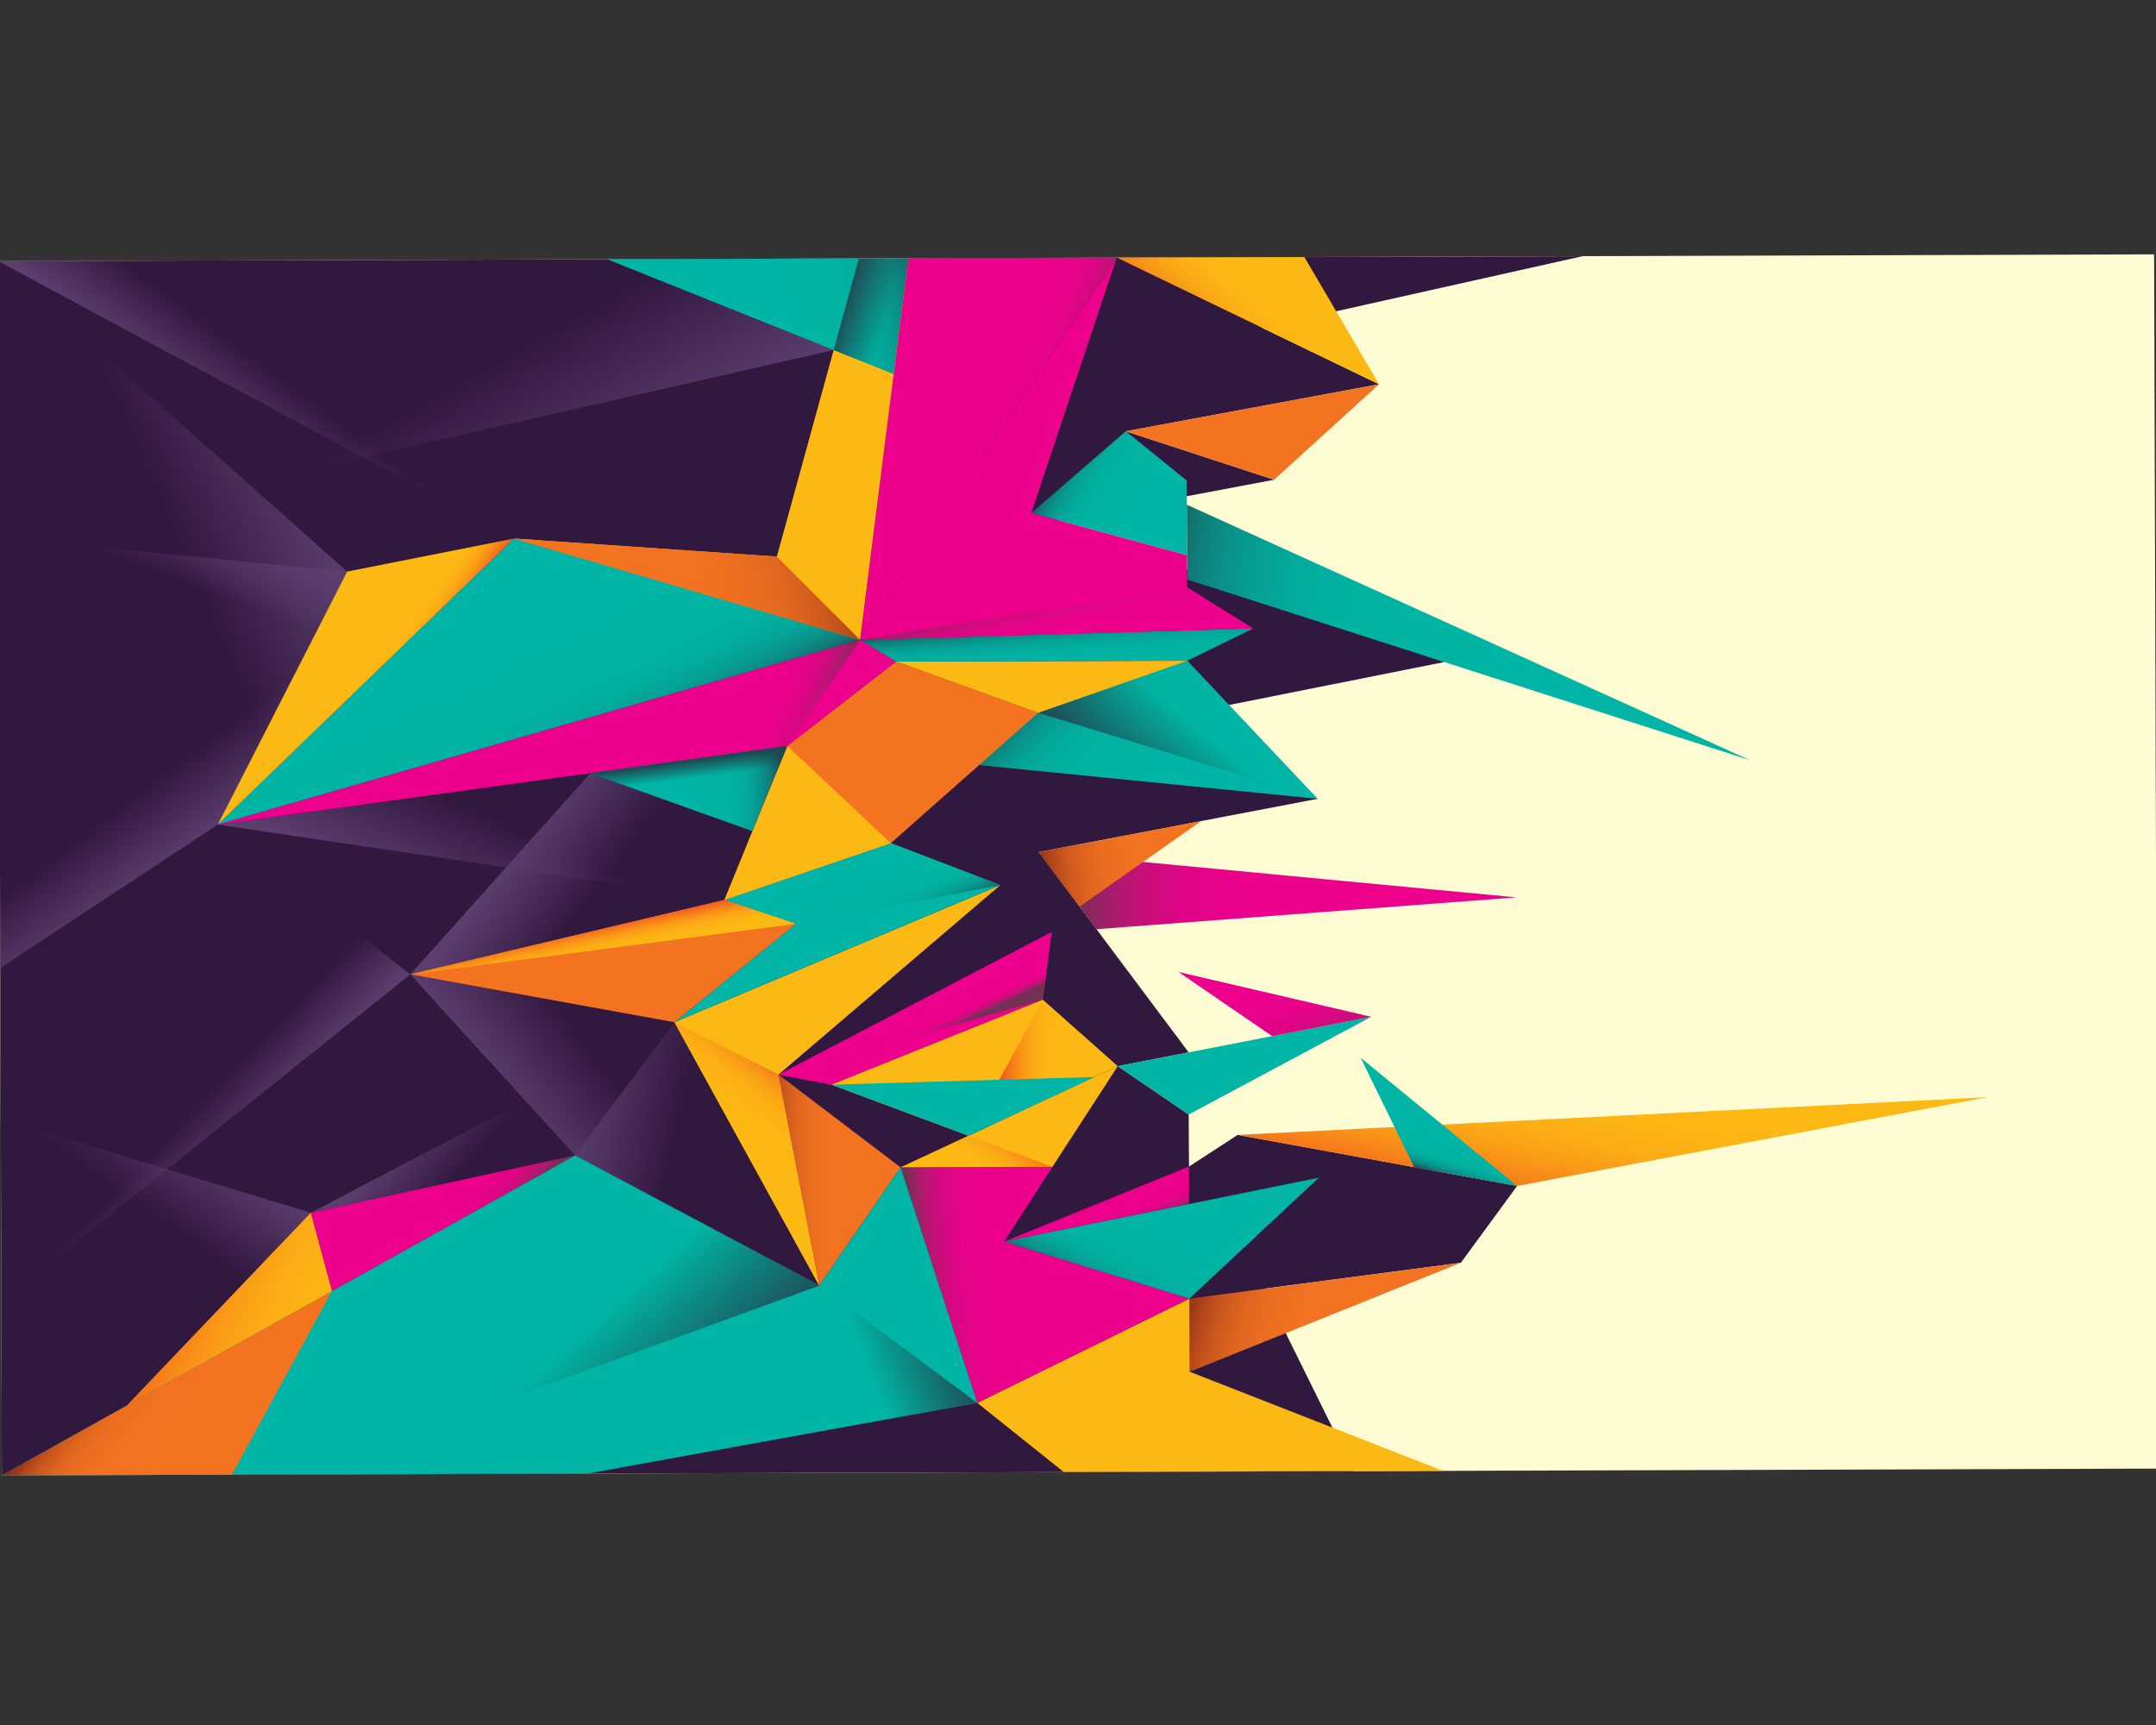<?xml version="1.0" encoding="utf-8"?>
<!-- Generator: Adobe Illustrator 22.1.0, SVG Export Plug-In . SVG Version: 6.00 Build 0)  -->
<svg version="1.1" id="Layer_1" xmlns="http://www.w3.org/2000/svg" xmlns:xlink="http://www.w3.org/1999/xlink" x="0px" y="0px"
	 viewBox="0 0 1280 1024" style="enable-background:new 0 0 1280 1024;" xml:space="preserve">
<rect x="0" y="0" width="1280" height="1024" fill="#333333" stroke="none"/>
<style type="text/css">
	.st0{fill:#FFFBD3;}
	.st1{fill:#31183E;}
	.st2{fill:url(#SVGID_1_);}
	.st3{fill:url(#SVGID_2_);}
	.st4{fill:url(#SVGID_3_);}
	.st5{fill:url(#SVGID_4_);}
	.st6{fill:url(#SVGID_5_);}
	.st7{fill:url(#SVGID_6_);}
	.st8{fill:url(#SVGID_7_);}
	.st9{fill:url(#SVGID_8_);}
	.st10{fill:url(#SVGID_9_);}
	.st11{fill:url(#SVGID_10_);}
	.st12{fill:url(#SVGID_11_);}
	.st13{fill:url(#SVGID_12_);}
	.st14{fill:url(#SVGID_13_);}
	.st15{fill:url(#SVGID_14_);}
	.st16{fill:#FDB913;}
	.st17{fill:url(#SVGID_15_);}
	.st18{fill:url(#SVGID_16_);}
	.st19{fill:url(#SVGID_17_);}
	.st20{fill:#EC008C;}
	.st21{fill:url(#SVGID_18_);}
	.st22{fill:#00B5A5;}
	.st23{fill:url(#SVGID_19_);}
	.st24{fill:url(#SVGID_20_);}
	.st25{fill:url(#SVGID_21_);}
	.st26{fill:url(#SVGID_22_);}
	.st27{fill:url(#SVGID_23_);}
	.st28{fill:url(#SVGID_24_);}
	.st29{fill:url(#SVGID_25_);}
	.st30{fill:url(#SVGID_26_);}
	.st31{fill:url(#SVGID_27_);}
	.st32{fill:#F37321;}
	.st33{fill:url(#SVGID_28_);}
	.st34{fill:url(#SVGID_29_);}
	.st35{fill:url(#SVGID_30_);}
	.st36{fill:url(#SVGID_31_);}
	.st37{fill:url(#SVGID_32_);}
	.st38{fill:url(#SVGID_33_);}
	.st39{fill:url(#SVGID_34_);}
	.st40{fill:url(#SVGID_35_);}
	.st41{fill:url(#SVGID_36_);}
	.st42{fill:url(#SVGID_37_);}
	.st43{fill:url(#SVGID_38_);}
	.st44{fill:url(#SVGID_39_);}
	.st45{fill:url(#SVGID_40_);}
	.st46{fill:url(#SVGID_41_);}
	.st47{fill:url(#SVGID_42_);}
	.st48{fill:url(#SVGID_43_);}
	.st49{fill:url(#SVGID_44_);}
	.st50{fill:url(#SVGID_45_);}
	.st51{fill:url(#SVGID_46_);}
	.st52{fill:url(#SVGID_47_);}
	.st53{fill:url(#SVGID_48_);}
	.st54{fill:url(#SVGID_49_);}
</style>
<rect x="0" y="153" transform="matrix(1 -3.143509e-03 3.143509e-03 1 -1.611 2.014)" class="st0" width="1280" height="720.8"/>
<polygon class="st1" points="803.8,873.3 750.3,765 867.3,749.6 900.7,704 734.8,673.7 705.9,692.5 705.7,661.6 663.6,632.9 
	705.7,624.7 616.7,505.8 782.3,474.2 651.9,434 857.5,393 625.9,309.4 756.4,284.8 668.4,256 818.7,228.1 749.3,194.6 939.5,152.1 
	-1.1,155 1.1,875.8 "/>
<linearGradient id="SVGID_1_" gradientUnits="userSpaceOnUse" x1="1021.697" y1="468.163" x2="964.568" y2="596.056" gradientTransform="matrix(-1 3.143509e-03 -3.143509e-03 -1 1281.611 1024.771)">
	<stop  offset="0.168" style="stop-color:#5B3D6E"/>
	<stop  offset="0.23" style="stop-color:#5B3D6E;stop-opacity:0.854"/>
	<stop  offset="0.588" style="stop-color:#5B3D6E;stop-opacity:0"/>
</linearGradient>
<polygon class="st2" points="430.1,534.2 129.3,489.5 467.4,442.8 "/>
<linearGradient id="SVGID_2_" gradientUnits="userSpaceOnUse" x1="949.281" y1="365.529" x2="830.515" y2="341.077" gradientTransform="matrix(-1 3.143509e-03 -3.143509e-03 -1 1281.611 1024.771)">
	<stop  offset="0.109" style="stop-color:#5B3D6E"/>
	<stop  offset="0.179" style="stop-color:#5B3D6E;stop-opacity:0.854"/>
	<stop  offset="0.588" style="stop-color:#5B3D6E;stop-opacity:0"/>
</linearGradient>
<polygon class="st3" points="486.4,763.2 341.4,685.8 400.4,606.8 "/>
<linearGradient id="SVGID_3_" gradientUnits="userSpaceOnUse" x1="1100.613" y1="716.659" x2="1049.477" y2="784.84" gradientTransform="matrix(-1 3.143509e-03 -3.143509e-03 -1 1281.611 1024.771)">
	<stop  offset="0.276" style="stop-color:#5B3D6E"/>
	<stop  offset="0.344" style="stop-color:#5B3D6E;stop-opacity:0.854"/>
	<stop  offset="0.744" style="stop-color:#5B3D6E;stop-opacity:0"/>
</linearGradient>
<polygon class="st4" points="461.2,330.4 305.1,319.7 -1.1,155 329.7,154 "/>
<linearGradient id="SVGID_4_" gradientUnits="userSpaceOnUse" x1="1055.9" y1="774.245" x2="1223.406" y2="702.882" gradientTransform="matrix(-1 3.143509e-03 -3.143509e-03 -1 1281.611 1024.771)">
	<stop  offset="0.27" style="stop-color:#5B3D6E"/>
	<stop  offset="0.34" style="stop-color:#5B3D6E;stop-opacity:0.854"/>
	<stop  offset="0.744" style="stop-color:#5B3D6E;stop-opacity:0"/>
</linearGradient>
<polygon class="st5" points="206.1,339.3 -1.1,155 -0.4,399.4 129.3,489.5 "/>
<linearGradient id="SVGID_5_" gradientUnits="userSpaceOnUse" x1="1036.68" y1="406.283" x2="963.804" y2="343.818" gradientTransform="matrix(-1 3.143509e-03 -3.143509e-03 -1 1281.611 1024.771)">
	<stop  offset="0.313" style="stop-color:#5B3D6E"/>
	<stop  offset="0.376" style="stop-color:#5B3D6E;stop-opacity:0.854"/>
	<stop  offset="0.744" style="stop-color:#5B3D6E;stop-opacity:0"/>
</linearGradient>
<polygon class="st6" points="400.4,606.8 341.4,685.8 184.5,719.9 "/>
<linearGradient id="SVGID_6_" gradientUnits="userSpaceOnUse" x1="969.748" y1="652.157" x2="1067.042" y2="826.423" gradientTransform="matrix(-1 3.143509e-03 -3.143509e-03 -1 1281.611 1024.771)">
	<stop  offset="0.276" style="stop-color:#5B3D6E"/>
	<stop  offset="0.344" style="stop-color:#5B3D6E;stop-opacity:0.854"/>
	<stop  offset="0.744" style="stop-color:#5B3D6E;stop-opacity:0"/>
</linearGradient>
<polygon class="st7" points="494.9,207.8 -0.6,320.7 -1.1,155 360.5,153.9 "/>
<linearGradient id="SVGID_7_" gradientUnits="userSpaceOnUse" x1="999" y1="539.756" x2="909.163" y2="472.493" gradientTransform="matrix(-1 3.143509e-03 -3.143509e-03 -1 1281.611 1024.771)">
	<stop  offset="0.276" style="stop-color:#5B3D6E"/>
	<stop  offset="0.344" style="stop-color:#5B3D6E;stop-opacity:0.854"/>
	<stop  offset="0.744" style="stop-color:#5B3D6E;stop-opacity:0"/>
</linearGradient>
<polygon class="st8" points="243.6,578.4 430.1,534.2 446.7,493.4 350.5,459 "/>
<linearGradient id="SVGID_8_" gradientUnits="userSpaceOnUse" x1="1023.49" y1="369.041" x2="917.67" y2="448.471" gradientTransform="matrix(-1 3.143509e-03 -3.143509e-03 -1 1281.611 1024.771)">
	<stop  offset="0.292" style="stop-color:#5B3D6E"/>
	<stop  offset="0.356" style="stop-color:#5B3D6E;stop-opacity:0.854"/>
	<stop  offset="0.733" style="stop-color:#5B3D6E;stop-opacity:0"/>
</linearGradient>
<polygon class="st9" points="341.4,685.8 400.4,606.8 243.6,578.4 "/>
<linearGradient id="SVGID_9_" gradientUnits="userSpaceOnUse" x1="1147.93" y1="393.078" x2="1226.188" y2="282.684" gradientTransform="matrix(-1 3.143509e-03 -3.143509e-03 -1 1281.611 1024.771)">
	<stop  offset="0.292" style="stop-color:#5B3D6E"/>
	<stop  offset="0.351" style="stop-color:#5B3D6E;stop-opacity:0.854"/>
	<stop  offset="0.696" style="stop-color:#5B3D6E;stop-opacity:0"/>
</linearGradient>
<polygon class="st10" points="184.5,719.9 75.2,834.4 1.1,875.8 0.5,664.2 "/>
<linearGradient id="SVGID_10_" gradientUnits="userSpaceOnUse" x1="1121.615" y1="317.383" x2="1188.961" y2="382.126" gradientTransform="matrix(-1 3.143509e-03 -3.143509e-03 -1 1281.611 1024.771)">
	<stop  offset="0.356" style="stop-color:#5B3D6E"/>
	<stop  offset="0.412" style="stop-color:#5B3D6E;stop-opacity:0.854"/>
	<stop  offset="0.733" style="stop-color:#5B3D6E;stop-opacity:0"/>
</linearGradient>
<polygon class="st11" points="243.6,578.4 129.3,489.5 0.5,664.2 0.8,773.1 "/>
<linearGradient id="SVGID_11_" gradientUnits="userSpaceOnUse" x1="1124.44" y1="502.073" x2="1197.484" y2="599.253" gradientTransform="matrix(-1 3.143509e-03 -3.143509e-03 -1 1281.611 1024.771)">
	<stop  offset="0.356" style="stop-color:#5B3D6E"/>
	<stop  offset="0.412" style="stop-color:#5B3D6E;stop-opacity:0.854"/>
	<stop  offset="0.733" style="stop-color:#5B3D6E;stop-opacity:0"/>
</linearGradient>
<polygon class="st12" points="129.3,489.5 0.2,574.6 -0.6,319.1 206.1,339.3 "/>
<linearGradient id="SVGID_12_" gradientUnits="userSpaceOnUse" x1="1156.641" y1="752.398" x2="1190.53" y2="662.461" gradientTransform="matrix(-1 3.143509e-03 -3.143509e-03 -1 1281.611 1024.771)">
	<stop  offset="0.356" style="stop-color:#5B3D6E"/>
	<stop  offset="0.412" style="stop-color:#5B3D6E;stop-opacity:0.854"/>
	<stop  offset="0.733" style="stop-color:#5B3D6E;stop-opacity:0"/>
</linearGradient>
<polygon class="st13" points="129.3,489.5 -0.2,437.1 -0.6,319.1 206.1,339.3 "/>
<linearGradient id="SVGID_13_" gradientUnits="userSpaceOnUse" x1="692.057" y1="499.28" x2="437.976" y2="492.838" gradientTransform="matrix(-1 3.143509e-03 -3.143509e-03 -1 1281.611 1024.771)">
	<stop  offset="0.201" style="stop-color:#743153"/>
	<stop  offset="0.224" style="stop-color:#842A5B"/>
	<stop  offset="0.277" style="stop-color:#A41D6A"/>
	<stop  offset="0.334" style="stop-color:#BF1376"/>
	<stop  offset="0.397" style="stop-color:#D30A80"/>
	<stop  offset="0.468" style="stop-color:#E10487"/>
	<stop  offset="0.554" style="stop-color:#EA018B"/>
	<stop  offset="0.697" style="stop-color:#EC008C"/>
</linearGradient>
<polygon class="st14" points="900.1,532.7 650.9,551.6 616.7,505.8 "/>
<linearGradient id="SVGID_14_" gradientUnits="userSpaceOnUse" x1="433.415" y1="227.982" x2="597.109" y2="272.224" gradientTransform="matrix(-1 3.143509e-03 -3.143509e-03 -1 1281.611 1024.771)">
	<stop  offset="0.146" style="stop-color:#F37321"/>
	<stop  offset="0.449" style="stop-color:#F27221"/>
	<stop  offset="0.566" style="stop-color:#EB6D20"/>
	<stop  offset="0.651" style="stop-color:#DF651F"/>
	<stop  offset="0.72" style="stop-color:#CD591D"/>
	<stop  offset="0.78" style="stop-color:#B7491B"/>
	<stop  offset="0.833" style="stop-color:#9C3719"/>
	<stop  offset="0.861" style="stop-color:#8A2A17"/>
</linearGradient>
<polygon class="st15" points="867.3,749.6 706.3,814.3 706.1,770.9 "/>
<polygon class="st16" points="706.1,770.9 706.3,814.3 856.6,873.1 631.5,873.8 580.2,832.8 "/>
<linearGradient id="SVGID_15_" gradientUnits="userSpaceOnUse" x1="341.165" y1="275.985" x2="309.341" y2="429.917" gradientTransform="matrix(-1 3.143509e-03 -3.143509e-03 -1 1281.611 1024.771)">
	<stop  offset="8.954030e-02" style="stop-color:#EF4123"/>
	<stop  offset="0.17" style="stop-color:#F3641F"/>
	<stop  offset="0.257" style="stop-color:#F7821A"/>
	<stop  offset="0.349" style="stop-color:#FA9A17"/>
	<stop  offset="0.447" style="stop-color:#FCAB15"/>
	<stop  offset="0.553" style="stop-color:#FDB514"/>
	<stop  offset="0.685" style="stop-color:#FDB913"/>
</linearGradient>
<polygon class="st17" points="734.8,673.7 900.7,704 1179.9,651.3 "/>
<linearGradient id="SVGID_16_" gradientUnits="userSpaceOnUse" x1="436.103" y1="328.197" x2="423.522" y2="368.911" gradientTransform="matrix(-1 3.143509e-03 -3.143509e-03 -1 1281.611 1024.771)">
	<stop  offset="7.741940e-02" style="stop-color:#20444E"/>
	<stop  offset="0.103" style="stop-color:#185F63"/>
	<stop  offset="0.136" style="stop-color:#117A77"/>
	<stop  offset="0.173" style="stop-color:#0A9088"/>
	<stop  offset="0.217" style="stop-color:#06A095"/>
	<stop  offset="0.271" style="stop-color:#02AC9E"/>
	<stop  offset="0.347" style="stop-color:#01B3A3"/>
	<stop  offset="0.558" style="stop-color:#00B5A5"/>
</linearGradient>
<polygon class="st18" points="900.7,704 807.8,627.9 839.6,692.9 "/>
<linearGradient id="SVGID_17_" gradientUnits="userSpaceOnUse" x1="1944.297" y1="66.859" x2="1962.165" y2="58.539" gradientTransform="matrix(-3.143509e-03 -1 1 -3.143509e-03 493.458 2563.252)">
	<stop  offset="0.169" style="stop-color:#743153"/>
	<stop  offset="0.19" style="stop-color:#842A5B"/>
	<stop  offset="0.239" style="stop-color:#A41D6A"/>
	<stop  offset="0.292" style="stop-color:#BF1376"/>
	<stop  offset="0.35" style="stop-color:#D30A80"/>
	<stop  offset="0.416" style="stop-color:#E10487"/>
	<stop  offset="0.495" style="stop-color:#EA018B"/>
	<stop  offset="0.627" style="stop-color:#EC008C"/>
</linearGradient>
<polygon class="st19" points="493.7,643.9 619.2,593.5 624.4,553.2 462.2,637.9 "/>
<polygon class="st20" points="493.7,643.9 619.2,593.5 462.2,637.9 "/>
<polygon class="st16" points="624.8,692.7 663.6,632.9 534.7,693 "/>
<linearGradient id="SVGID_18_" gradientUnits="userSpaceOnUse" x1="1591.214" y1="856.994" x2="1484.165" y2="841.765" gradientTransform="matrix(0.705 -0.709 -0.709 -0.705 110.267 2366.347)">
	<stop  offset="0.365" style="stop-color:#EF4123"/>
	<stop  offset="0.37" style="stop-color:#F04523"/>
	<stop  offset="0.416" style="stop-color:#F4691E"/>
	<stop  offset="0.464" style="stop-color:#F7861A"/>
	<stop  offset="0.516" style="stop-color:#FA9C17"/>
	<stop  offset="0.572" style="stop-color:#FCAC15"/>
	<stop  offset="0.634" style="stop-color:#FDB614"/>
	<stop  offset="0.72" style="stop-color:#FDB913"/>
</linearGradient>
<polygon class="st21" points="534.7,693 624.8,692.7 575.1,674.2 "/>
<polygon class="st22" points="663.6,632.9 705.7,661.6 814.1,603.6 "/>
<linearGradient id="SVGID_19_" gradientUnits="userSpaceOnUse" x1="134.266" y1="-777.779" x2="304.208" y2="-777.779" gradientTransform="matrix(1 -3.143509e-03 3.143509e-03 1 361.839 1412.372)">
	<stop  offset="0.576" style="stop-color:#EF4123"/>
	<stop  offset="0.579" style="stop-color:#F04523"/>
	<stop  offset="0.61" style="stop-color:#F4691E"/>
	<stop  offset="0.642" style="stop-color:#F7861A"/>
	<stop  offset="0.676" style="stop-color:#FA9C17"/>
	<stop  offset="0.713" style="stop-color:#FCAC15"/>
	<stop  offset="0.755" style="stop-color:#FDB614"/>
	<stop  offset="0.812" style="stop-color:#FDB913"/>
</linearGradient>
<polygon class="st23" points="619.2,593.5 493.7,643.9 575.1,674.2 663.6,632.9 "/>
<polygon class="st16" points="619.2,593.5 493.7,643.9 575.1,674.2 "/>
<polygon class="st22" points="493.7,643.9 575.1,674.2 649.9,639.3 "/>
<linearGradient id="SVGID_20_" gradientUnits="userSpaceOnUse" x1="698.054" y1="614.057" x2="554.334" y2="467.833" gradientTransform="matrix(-1 3.143509e-03 -3.143509e-03 -1 1281.611 1024.771)">
	<stop  offset="6.666670e-02" style="stop-color:#20444E"/>
	<stop  offset="9.313602e-02" style="stop-color:#185F63"/>
	<stop  offset="0.126" style="stop-color:#117A77"/>
	<stop  offset="0.165" style="stop-color:#0A9088"/>
	<stop  offset="0.209" style="stop-color:#06A095"/>
	<stop  offset="0.265" style="stop-color:#02AC9E"/>
	<stop  offset="0.342" style="stop-color:#01B3A3"/>
	<stop  offset="0.558" style="stop-color:#00B5A5"/>
</linearGradient>
<polygon class="st24" points="704.9,392.2 467.4,442.8 782.3,474.2 "/>
<linearGradient id="SVGID_21_" gradientUnits="userSpaceOnUse" x1="604.324" y1="548.961" x2="517.462" y2="654.479" gradientTransform="matrix(-1 3.143509e-03 -3.143509e-03 -1 1281.611 1024.771)">
	<stop  offset="0" style="stop-color:#20444E"/>
	<stop  offset="6.218630e-02" style="stop-color:#20444E;stop-opacity:0.854"/>
	<stop  offset="0.425" style="stop-color:#20444E;stop-opacity:0"/>
</linearGradient>
<polygon class="st25" points="704.9,392.2 616.4,423.1 782.3,474.2 "/>
<linearGradient id="SVGID_22_" gradientUnits="userSpaceOnUse" x1="619.637" y1="284.781" x2="631.746" y2="317.88" gradientTransform="matrix(-1 3.143509e-03 -3.143509e-03 -1 1281.611 1024.771)">
	<stop  offset="0.239" style="stop-color:#743153"/>
	<stop  offset="0.257" style="stop-color:#842A5B"/>
	<stop  offset="0.298" style="stop-color:#A41D6A"/>
	<stop  offset="0.343" style="stop-color:#BF1376"/>
	<stop  offset="0.392" style="stop-color:#D30A80"/>
	<stop  offset="0.448" style="stop-color:#E10487"/>
	<stop  offset="0.515" style="stop-color:#EA018B"/>
	<stop  offset="0.627" style="stop-color:#EC008C"/>
</linearGradient>
<polygon class="st26" points="705.9,692.5 596.2,737 705.9,714.7 "/>
<linearGradient id="SVGID_23_" gradientUnits="userSpaceOnUse" x1="768.737" y1="260.099" x2="626.455" y2="272.698" gradientTransform="matrix(-1 3.143509e-03 -3.143509e-03 -1 1281.611 1024.771)">
	<stop  offset="0.223" style="stop-color:#743153"/>
	<stop  offset="0.251" style="stop-color:#922561"/>
	<stop  offset="0.286" style="stop-color:#AE1A6E"/>
	<stop  offset="0.326" style="stop-color:#C51079"/>
	<stop  offset="0.371" style="stop-color:#D60982"/>
	<stop  offset="0.426" style="stop-color:#E30487"/>
	<stop  offset="0.499" style="stop-color:#EA018B"/>
	<stop  offset="0.67" style="stop-color:#EC008C"/>
</linearGradient>
<polygon class="st27" points="580.2,832.8 706.1,770.9 596.2,737 624.8,692.7 534.7,693 "/>
<linearGradient id="SVGID_24_" gradientUnits="userSpaceOnUse" x1="1832.285" y1="1021.663" x2="2077.189" y2="689.298" gradientTransform="matrix(0.705 -0.709 -0.709 -0.705 110.267 2366.347)">
	<stop  offset="0" style="stop-color:#20444E"/>
	<stop  offset="3.006392e-02" style="stop-color:#185F63"/>
	<stop  offset="6.788740e-02" style="stop-color:#117A77"/>
	<stop  offset="0.111" style="stop-color:#0A9088"/>
	<stop  offset="0.162" style="stop-color:#06A095"/>
	<stop  offset="0.225" style="stop-color:#02AC9E"/>
	<stop  offset="0.313" style="stop-color:#01B3A3"/>
	<stop  offset="0.558" style="stop-color:#00B5A5"/>
</linearGradient>
<polygon class="st28" points="704.6,299.6 1038.8,451.2 704.8,344 "/>
<linearGradient id="SVGID_25_" gradientUnits="userSpaceOnUse" x1="660.526" y1="759.36" x2="555.823" y2="697.314" gradientTransform="matrix(-1 3.143509e-03 -3.143509e-03 -1 1281.611 1024.771)">
	<stop  offset="8.602150e-02" style="stop-color:#20444E"/>
	<stop  offset="0.111" style="stop-color:#185F63"/>
	<stop  offset="0.143" style="stop-color:#117A77"/>
	<stop  offset="0.18" style="stop-color:#0A9088"/>
	<stop  offset="0.223" style="stop-color:#06A095"/>
	<stop  offset="0.276" style="stop-color:#02AC9E"/>
	<stop  offset="0.351" style="stop-color:#01B3A3"/>
	<stop  offset="0.558" style="stop-color:#00B5A5"/>
</linearGradient>
<polygon class="st29" points="612.3,304.5 668.4,256 704.6,285.3 704.7,329.6 "/>
<linearGradient id="SVGID_26_" gradientUnits="userSpaceOnUse" x1="1209.4" y1="1724.389" x2="1384.972" y2="1646.725" gradientTransform="matrix(-0.709 -0.705 0.705 -0.709 291.285 2365.778)">
	<stop  offset="0.148" style="stop-color:#743153"/>
	<stop  offset="0.149" style="stop-color:#773054"/>
	<stop  offset="0.168" style="stop-color:#962363"/>
	<stop  offset="0.189" style="stop-color:#B11870"/>
	<stop  offset="0.213" style="stop-color:#C70F7A"/>
	<stop  offset="0.241" style="stop-color:#D80882"/>
	<stop  offset="0.276" style="stop-color:#E30488"/>
	<stop  offset="0.325" style="stop-color:#EA018B"/>
	<stop  offset="0.461" style="stop-color:#EC008C"/>
</linearGradient>
<polygon class="st30" points="663,152.9 539.3,153.3 510.6,379.8 "/>
<linearGradient id="SVGID_27_" gradientUnits="userSpaceOnUse" x1="1501.6" y1="1167.765" x2="1562.775" y2="1335.959" gradientTransform="matrix(0.705 -0.709 -0.709 -0.705 110.267 2366.347)">
	<stop  offset="6.666670e-02" style="stop-color:#20444E"/>
	<stop  offset="9.313602e-02" style="stop-color:#185F63"/>
	<stop  offset="0.126" style="stop-color:#117A77"/>
	<stop  offset="0.165" style="stop-color:#0A9088"/>
	<stop  offset="0.209" style="stop-color:#06A095"/>
	<stop  offset="0.265" style="stop-color:#02AC9E"/>
	<stop  offset="0.342" style="stop-color:#01B3A3"/>
	<stop  offset="0.558" style="stop-color:#00B5A5"/>
</linearGradient>
<polygon class="st31" points="129.3,489.5 305.1,319.7 510.6,379.8 "/>
<polygon class="st32" points="818.7,228.1 756.4,284.8 668.4,256 "/>
<polygon class="st16" points="400.4,606.8 486.4,763.2 462.2,637.9 593.9,525.4 "/>
<linearGradient id="SVGID_28_" gradientUnits="userSpaceOnUse" x1="1089.869" y1="1411.664" x2="1074.722" y2="1280.906" gradientTransform="matrix(-0.709 -0.705 0.705 -0.709 291.285 2365.778)">
	<stop  offset="0.42" style="stop-color:#EF4123"/>
	<stop  offset="0.421" style="stop-color:#EF4323"/>
	<stop  offset="0.453" style="stop-color:#F3631F"/>
	<stop  offset="0.487" style="stop-color:#F67D1B"/>
	<stop  offset="0.526" style="stop-color:#F99318"/>
	<stop  offset="0.573" style="stop-color:#FBA416"/>
	<stop  offset="0.63" style="stop-color:#FCB014"/>
	<stop  offset="0.71" style="stop-color:#FDB713"/>
	<stop  offset="0.932" style="stop-color:#FDB913"/>
</linearGradient>
<polygon class="st33" points="400.4,606.8 486.4,763.2 462.2,637.9 "/>
<linearGradient id="SVGID_29_" gradientUnits="userSpaceOnUse" x1="745.856" y1="326.804" x2="827.02" y2="326.804" gradientTransform="matrix(-1 3.143509e-03 -3.143509e-03 -1 1281.611 1024.771)">
	<stop  offset="0.146" style="stop-color:#F37321"/>
	<stop  offset="0.526" style="stop-color:#F27221"/>
	<stop  offset="0.663" style="stop-color:#EB6D20"/>
	<stop  offset="0.76" style="stop-color:#DF651F"/>
	<stop  offset="0.839" style="stop-color:#CE5A1D"/>
	<stop  offset="0.907" style="stop-color:#B84A1B"/>
	<stop  offset="0.966" style="stop-color:#9D3819"/>
	<stop  offset="1" style="stop-color:#8A2A17"/>
</linearGradient>
<polygon class="st34" points="534.7,693 462.2,637.9 486.4,763.1 "/>
<linearGradient id="SVGID_30_" gradientUnits="userSpaceOnUse" x1="855.644" y1="1560.027" x2="960.855" y2="1604.316" gradientTransform="matrix(-0.709 -0.705 0.705 -0.709 291.285 2365.778)">
	<stop  offset="0.201" style="stop-color:#743153"/>
	<stop  offset="0.224" style="stop-color:#842A5B"/>
	<stop  offset="0.277" style="stop-color:#A41D6A"/>
	<stop  offset="0.334" style="stop-color:#BF1376"/>
	<stop  offset="0.397" style="stop-color:#D30A80"/>
	<stop  offset="0.468" style="stop-color:#E10487"/>
	<stop  offset="0.554" style="stop-color:#EA018B"/>
	<stop  offset="0.697" style="stop-color:#EC008C"/>
</linearGradient>
<polygon class="st35" points="755.3,615.1 814.1,603.6 699.7,577 "/>
<polygon class="st22" points="486.4,763.1 486.4,763.2 486.4,763.1 341.4,685.8 1.1,875.8 349.1,874.7 580.2,832.8 534.7,693 "/>
<polygon class="st16" points="539.3,153.3 509.9,153.4 461.2,330.4 305.1,319.7 510.6,379.8 "/>
<linearGradient id="SVGID_31_" gradientUnits="userSpaceOnUse" x1="972.904" y1="654.923" x2="754.355" y2="704.248" gradientTransform="matrix(-1 3.143509e-03 -3.143509e-03 -1 1281.611 1024.771)">
	<stop  offset="0.146" style="stop-color:#F37321"/>
	<stop  offset="0.504" style="stop-color:#F27221"/>
	<stop  offset="0.634" style="stop-color:#EB6D20"/>
	<stop  offset="0.726" style="stop-color:#DF651F"/>
	<stop  offset="0.8" style="stop-color:#CE5A1D"/>
	<stop  offset="0.864" style="stop-color:#B84A1B"/>
	<stop  offset="0.919" style="stop-color:#9D3819"/>
	<stop  offset="0.952" style="stop-color:#8A2A17"/>
</linearGradient>
<polygon class="st36" points="461.2,330.4 305.1,319.7 510.6,379.8 "/>
<polygon class="st22" points="528.9,500.5 430.1,534.2 472.6,548.4 400.4,606.8 593.9,525.4 "/>
<linearGradient id="SVGID_32_" gradientUnits="userSpaceOnUse" x1="953.394" y1="-245.587" x2="922.487" y2="-170.328" gradientTransform="matrix(-0.705 0.709 -0.709 -0.705 1025.018 -283.552)">
	<stop  offset="0.11" style="stop-color:#20444E"/>
	<stop  offset="0.134" style="stop-color:#185F63"/>
	<stop  offset="0.164" style="stop-color:#117A77"/>
	<stop  offset="0.199" style="stop-color:#0A9088"/>
	<stop  offset="0.24" style="stop-color:#06A095"/>
	<stop  offset="0.29" style="stop-color:#02AC9E"/>
	<stop  offset="0.361" style="stop-color:#01B3A3"/>
	<stop  offset="0.558" style="stop-color:#00B5A5"/>
</linearGradient>
<polygon class="st37" points="528.9,500.5 430.1,534.2 472.6,548.4 593.9,525.4 "/>
<polygon class="st32" points="400.4,606.8 472.6,548.4 430.1,534.2 243.6,578.4 "/>
<linearGradient id="SVGID_33_" gradientUnits="userSpaceOnUse" x1="926.383" y1="485.151" x2="918.9" y2="449.017" gradientTransform="matrix(-1 3.143509e-03 -3.143509e-03 -1 1281.611 1024.771)">
	<stop  offset="0.17" style="stop-color:#EF4123"/>
	<stop  offset="0.239" style="stop-color:#F3641F"/>
	<stop  offset="0.315" style="stop-color:#F7821A"/>
	<stop  offset="0.395" style="stop-color:#FA9A17"/>
	<stop  offset="0.479" style="stop-color:#FCAB15"/>
	<stop  offset="0.571" style="stop-color:#FDB514"/>
	<stop  offset="0.685" style="stop-color:#FDB913"/>
</linearGradient>
<polygon class="st38" points="472.6,548.4 430.1,534.2 243.6,578.4 "/>
<polygon class="st32" points="430.1,534.2 528.9,500.5 616.4,423.1 531.9,392.7 467.4,442.8 "/>
<polygon class="st16" points="430.1,534.2 528.9,500.5 467.4,442.8 "/>
<linearGradient id="SVGID_34_" gradientUnits="userSpaceOnUse" x1="943.098" y1="-152.632" x2="981.018" y2="-64.895" gradientTransform="matrix(-0.705 0.709 -0.709 -0.705 1025.018 -283.552)">
	<stop  offset="2.443580e-03" style="stop-color:#743153"/>
	<stop  offset="2.316085e-02" style="stop-color:#842A5B"/>
	<stop  offset="7.196753e-02" style="stop-color:#A41D6A"/>
	<stop  offset="0.125" style="stop-color:#BF1376"/>
	<stop  offset="0.183" style="stop-color:#D30A80"/>
	<stop  offset="0.249" style="stop-color:#E10487"/>
	<stop  offset="0.329" style="stop-color:#EA018B"/>
	<stop  offset="0.461" style="stop-color:#EC008C"/>
</linearGradient>
<polygon class="st39" points="467.4,442.8 531.9,392.7 510.7,379.8 510.6,379.8 129.3,489.5 "/>
<polygon class="st20" points="744,373.1 704.8,348.7 704.7,329.6 612.3,304.5 663,152.9 510.6,379.8 510.7,379.8 "/>
<polygon class="st20" points="467.4,442.8 531.9,392.7 510.7,379.8 510.6,379.8 "/>
<polygon class="st16" points="704.9,392.2 531.9,392.7 616.4,423.1 "/>
<linearGradient id="SVGID_35_" gradientUnits="userSpaceOnUse" x1="1506.577" y1="728.233" x2="1620.585" y2="764.689" gradientTransform="matrix(0.705 -0.709 -0.709 -0.705 110.267 2366.347)">
	<stop  offset="7.204300e-02" style="stop-color:#20444E"/>
	<stop  offset="9.822243e-02" style="stop-color:#185F63"/>
	<stop  offset="0.131" style="stop-color:#117A77"/>
	<stop  offset="0.169" style="stop-color:#0A9088"/>
	<stop  offset="0.213" style="stop-color:#06A095"/>
	<stop  offset="0.268" style="stop-color:#02AC9E"/>
	<stop  offset="0.345" style="stop-color:#01B3A3"/>
	<stop  offset="0.558" style="stop-color:#00B5A5"/>
</linearGradient>
<polygon class="st40" points="706.1,770.9 596.2,737 783,699.1 "/>
<linearGradient id="SVGID_36_" gradientUnits="userSpaceOnUse" x1="921.923" y1="134.851" x2="1024.151" y2="248.426" gradientTransform="matrix(-1 3.143509e-03 -3.143509e-03 -1 1281.611 1024.771)">
	<stop  offset="0" style="stop-color:#20444E"/>
	<stop  offset="8.186559e-02" style="stop-color:#20444E;stop-opacity:0.854"/>
	<stop  offset="0.559" style="stop-color:#20444E;stop-opacity:0"/>
</linearGradient>
<polygon class="st41" points="486.4,763.2 178.2,875.2 99,875.5 341.4,685.8 "/>
<linearGradient id="SVGID_37_" gradientUnits="userSpaceOnUse" x1="1144.889" y1="179.68" x2="1222.297" y2="237.736" gradientTransform="matrix(-1 3.143509e-03 -3.143509e-03 -1 1281.611 1024.771)">
	<stop  offset="0.146" style="stop-color:#F37321"/>
	<stop  offset="0.478" style="stop-color:#F27221"/>
	<stop  offset="0.607" style="stop-color:#EB6D20"/>
	<stop  offset="0.7" style="stop-color:#DF651F"/>
	<stop  offset="0.777" style="stop-color:#CD591D"/>
	<stop  offset="0.842" style="stop-color:#B7491B"/>
	<stop  offset="0.9" style="stop-color:#9C3719"/>
	<stop  offset="0.93" style="stop-color:#8A2A17"/>
</linearGradient>
<polygon class="st42" points="137.7,875.4 197.1,766.4 1.1,875.8 "/>
<linearGradient id="SVGID_38_" gradientUnits="userSpaceOnUse" x1="706.904" y1="244.948" x2="812.199" y2="203.979" gradientTransform="matrix(-1 3.143509e-03 -3.143509e-03 -1 1281.611 1024.771)">
	<stop  offset="5.913980e-02" style="stop-color:#20444E"/>
	<stop  offset="0.136" style="stop-color:#20444E;stop-opacity:0.854"/>
	<stop  offset="0.581" style="stop-color:#20444E;stop-opacity:0"/>
</linearGradient>
<polygon class="st43" points="580.2,832.8 349.1,874.7 486.4,763.2 "/>
<linearGradient id="SVGID_39_" gradientUnits="userSpaceOnUse" x1="541.413" y1="522.447" x2="677.504" y2="503.458" gradientTransform="matrix(-1 3.143509e-03 -3.143509e-03 -1 1281.611 1024.771)">
	<stop  offset="0.146" style="stop-color:#F37321"/>
	<stop  offset="0.48" style="stop-color:#F27221"/>
	<stop  offset="0.601" style="stop-color:#EB6D20"/>
	<stop  offset="0.687" style="stop-color:#DF651F"/>
	<stop  offset="0.757" style="stop-color:#CE5A1D"/>
	<stop  offset="0.816" style="stop-color:#B84A1B"/>
	<stop  offset="0.868" style="stop-color:#9D3819"/>
	<stop  offset="0.898" style="stop-color:#8A2A17"/>
</linearGradient>
<polygon class="st44" points="713.1,487.4 616.7,505.8 640.9,538.2 "/>
<linearGradient id="SVGID_40_" gradientUnits="userSpaceOnUse" x1="807.926" y1="558.59" x2="925.327" y2="563.588" gradientTransform="matrix(-1 3.143509e-03 -3.143509e-03 -1 1281.611 1024.771)">
	<stop  offset="6.666670e-02" style="stop-color:#20444E"/>
	<stop  offset="9.313602e-02" style="stop-color:#185F63"/>
	<stop  offset="0.126" style="stop-color:#117A77"/>
	<stop  offset="0.165" style="stop-color:#0A9088"/>
	<stop  offset="0.209" style="stop-color:#06A095"/>
	<stop  offset="0.265" style="stop-color:#02AC9E"/>
	<stop  offset="0.342" style="stop-color:#01B3A3"/>
	<stop  offset="0.558" style="stop-color:#00B5A5"/>
</linearGradient>
<polygon class="st45" points="446.7,493.4 350.5,459 467.4,442.8 "/>
<linearGradient id="SVGID_41_" gradientUnits="userSpaceOnUse" x1="870.783" y1="576.215" x2="867.54" y2="550.611" gradientTransform="matrix(-1 3.143509e-03 -3.143509e-03 -1 1281.611 1024.771)">
	<stop  offset="0" style="stop-color:#20444E"/>
	<stop  offset="6.218630e-02" style="stop-color:#20444E;stop-opacity:0.854"/>
	<stop  offset="0.425" style="stop-color:#20444E;stop-opacity:0"/>
</linearGradient>
<polygon class="st46" points="397.5,475.8 350.5,459 467.4,442.8 454.1,475.5 "/>
<linearGradient id="SVGID_42_" gradientUnits="userSpaceOnUse" x1="978.636" y1="272.186" x2="1042.889" y2="330.278" gradientTransform="matrix(-1 3.143509e-03 -3.143509e-03 -1 1281.611 1024.771)">
	<stop  offset="0.239" style="stop-color:#743153"/>
	<stop  offset="0.257" style="stop-color:#842A5B"/>
	<stop  offset="0.298" style="stop-color:#A41D6A"/>
	<stop  offset="0.343" style="stop-color:#BF1376"/>
	<stop  offset="0.392" style="stop-color:#D30A80"/>
	<stop  offset="0.448" style="stop-color:#E10487"/>
	<stop  offset="0.515" style="stop-color:#EA018B"/>
	<stop  offset="0.627" style="stop-color:#EC008C"/>
</linearGradient>
<polygon class="st47" points="341.4,685.8 184.5,719.9 197.1,766.4 "/>
<linearGradient id="SVGID_43_" gradientUnits="userSpaceOnUse" x1="1032.686" y1="603.163" x2="1076.567" y2="633.163" gradientTransform="matrix(-1 3.143509e-03 -3.143509e-03 -1 1281.611 1024.771)">
	<stop  offset="0.17" style="stop-color:#EF4123"/>
	<stop  offset="0.239" style="stop-color:#F3641F"/>
	<stop  offset="0.315" style="stop-color:#F7821A"/>
	<stop  offset="0.395" style="stop-color:#FA9A17"/>
	<stop  offset="0.479" style="stop-color:#FCAB15"/>
	<stop  offset="0.571" style="stop-color:#FDB514"/>
	<stop  offset="0.685" style="stop-color:#FDB913"/>
</linearGradient>
<polygon class="st48" points="129.3,489.5 305.1,319.7 206.1,339.3 "/>
<linearGradient id="SVGID_44_" gradientUnits="userSpaceOnUse" x1="570.046" y1="800.826" x2="505.511" y2="871.858" gradientTransform="matrix(-1 3.143509e-03 -3.143509e-03 -1 1281.611 1024.771)">
	<stop  offset="4.115320e-02" style="stop-color:#EF4123"/>
	<stop  offset="0.103" style="stop-color:#F25720"/>
	<stop  offset="0.216" style="stop-color:#F67A1C"/>
	<stop  offset="0.331" style="stop-color:#F99618"/>
	<stop  offset="0.446" style="stop-color:#FBA915"/>
	<stop  offset="0.564" style="stop-color:#FDB514"/>
	<stop  offset="0.685" style="stop-color:#FDB913"/>
</linearGradient>
<polygon class="st49" points="818.7,228.1 774.4,152.6 663,152.9 "/>
<linearGradient id="SVGID_45_" gradientUnits="userSpaceOnUse" x1="717.377" y1="858.613" x2="899.077" y2="828.509" gradientTransform="matrix(-1 3.143509e-03 -3.143509e-03 -1 1281.611 1024.771)">
	<stop  offset="6.666670e-02" style="stop-color:#20444E"/>
	<stop  offset="9.313602e-02" style="stop-color:#185F63"/>
	<stop  offset="0.126" style="stop-color:#117A77"/>
	<stop  offset="0.165" style="stop-color:#0A9088"/>
	<stop  offset="0.209" style="stop-color:#06A095"/>
	<stop  offset="0.265" style="stop-color:#02AC9E"/>
	<stop  offset="0.342" style="stop-color:#01B3A3"/>
	<stop  offset="0.558" style="stop-color:#00B5A5"/>
</linearGradient>
<polygon class="st50" points="530.5,222.1 360.5,153.9 539.3,153.3 "/>
<linearGradient id="SVGID_46_" gradientUnits="userSpaceOnUse" x1="778.72" y1="850.848" x2="725.675" y2="833.294" gradientTransform="matrix(-1 3.143509e-03 -3.143509e-03 -1 1281.611 1024.771)">
	<stop  offset="0" style="stop-color:#20444E"/>
	<stop  offset="7.635532e-02" style="stop-color:#20444E;stop-opacity:0.854"/>
	<stop  offset="0.521" style="stop-color:#20444E;stop-opacity:0"/>
</linearGradient>
<polygon class="st51" points="530.5,222.1 539.3,153.3 509.9,153.4 494.9,207.8 "/>
<linearGradient id="SVGID_47_" gradientUnits="userSpaceOnUse" x1="1209.591" y1="278.38" x2="1025.601" y2="193.237" gradientTransform="matrix(-1 3.143509e-03 -3.143509e-03 -1 1281.611 1024.771)">
	<stop  offset="8.416400e-02" style="stop-color:#EF4123"/>
	<stop  offset="0.165" style="stop-color:#F3641F"/>
	<stop  offset="0.253" style="stop-color:#F7821A"/>
	<stop  offset="0.346" style="stop-color:#FA9A17"/>
	<stop  offset="0.445" style="stop-color:#FCAB15"/>
	<stop  offset="0.552" style="stop-color:#FDB514"/>
	<stop  offset="0.685" style="stop-color:#FDB913"/>
</linearGradient>
<polygon class="st52" points="184.5,719.9 197.1,766.4 75.2,834.4 "/>
<linearGradient id="SVGID_48_" gradientUnits="userSpaceOnUse" x1="653.09" y1="662.126" x2="648.907" y2="604.621" gradientTransform="matrix(-1 3.143509e-03 -3.143509e-03 -1 1281.611 1024.771)">
	<stop  offset="7.526880e-02" style="stop-color:#20444E"/>
	<stop  offset="0.109" style="stop-color:#185F63"/>
	<stop  offset="0.151" style="stop-color:#117A77"/>
	<stop  offset="0.2" style="stop-color:#0A9088"/>
	<stop  offset="0.256" style="stop-color:#06A095"/>
	<stop  offset="0.326" style="stop-color:#02AC9E"/>
	<stop  offset="0.424" style="stop-color:#01B3A3"/>
	<stop  offset="0.697" style="stop-color:#00B5A5"/>
</linearGradient>
<polygon class="st53" points="704.9,392.2 744,373.1 510.7,379.8 531.9,392.7 "/>
<linearGradient id="SVGID_49_" gradientUnits="userSpaceOnUse" x1="658.979" y1="680.249" x2="644.841" y2="617.591" gradientTransform="matrix(-1 3.143509e-03 -3.143509e-03 -1 1281.611 1024.771)">
	<stop  offset="9.384160e-02" style="stop-color:#743153"/>
	<stop  offset="9.589323e-02" style="stop-color:#773054"/>
	<stop  offset="0.128" style="stop-color:#962363"/>
	<stop  offset="0.163" style="stop-color:#B11870"/>
	<stop  offset="0.204" style="stop-color:#C70F7A"/>
	<stop  offset="0.252" style="stop-color:#D80882"/>
	<stop  offset="0.31" style="stop-color:#E30488"/>
	<stop  offset="0.393" style="stop-color:#EA018B"/>
	<stop  offset="0.622" style="stop-color:#EC008C"/>
</linearGradient>
<polygon class="st54" points="704.8,348.7 744,373.1 510.7,379.8 "/>
</svg>
